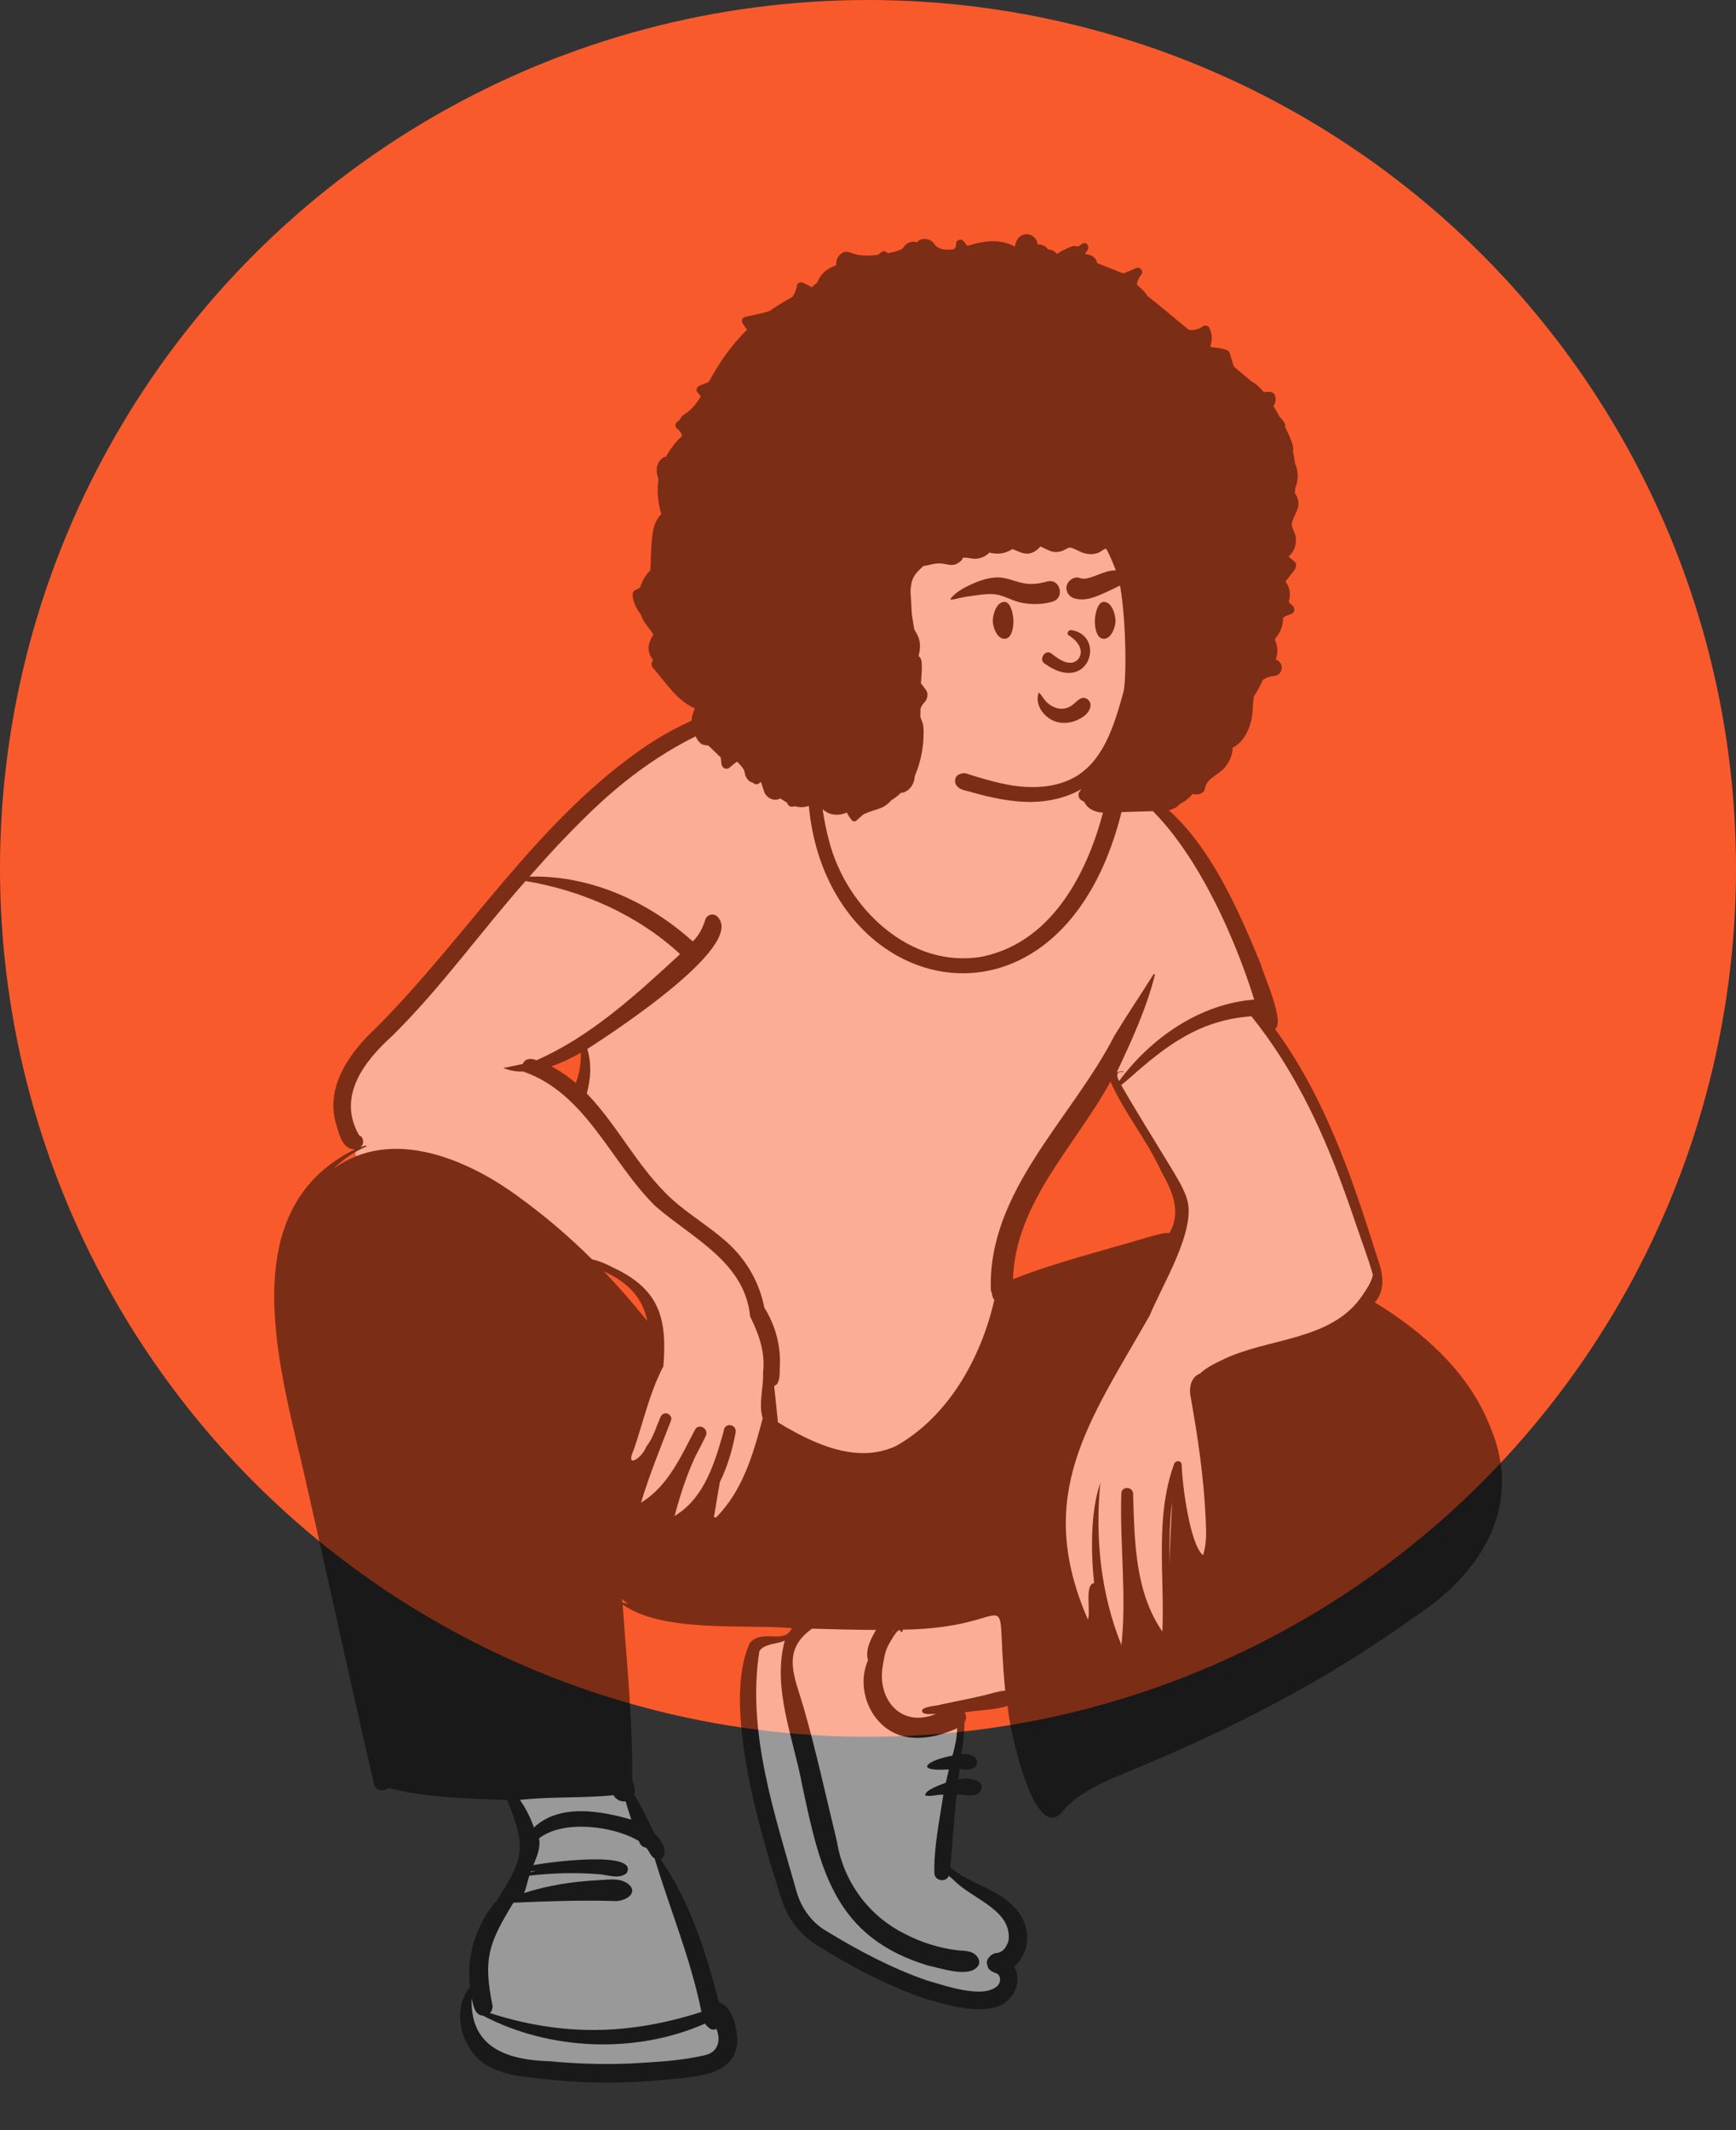 <svg width="309" height="379" viewBox="0 0 309 379" fill="none" xmlns="http://www.w3.org/2000/svg">
<rect x="0" y="0" width="309" height="379" fill="#333333" stroke="none"/>
<circle cx="154.5" cy="154.5" r="154.5" fill="#F95A2C"/>
<g opacity="0.5">
<path fill-rule="evenodd" clip-rule="evenodd" d="M102.682 186.767C100.728 187.86 99.106 188.608 97.577 189.118L95.329 189.868L97.443 190.938C98.879 191.664 100.245 192.591 101.618 193.771L102.677 194.682L103.188 193.383C103.86 191.678 104.187 189.737 104.16 187.617L104.138 185.952L102.682 186.767ZM196.572 192.275C194.743 195.57 192.535 198.814 190.399 201.951C185.686 208.875 180.812 216.035 179.312 224.597C179.137 225.661 179.061 229.409 179.061 229.409L180.458 228.841C185.124 226.945 190.073 225.534 194.86 224.169C196.71 223.642 198.623 223.097 200.498 222.53C201.262 222.326 202.021 222.087 202.756 221.857C204.538 221.297 206.222 220.769 207.992 220.679L208.531 220.652L208.801 220.185C211.24 215.968 209.411 211.949 207.316 208.193C206.058 205.455 204.44 202.882 202.875 200.394C201.252 197.815 199.575 195.148 198.349 192.358L197.544 190.525L196.572 192.275ZM106.549 227.207C109.322 230.107 111.898 233.055 114.205 235.967L115.957 235.163C115.11 230.862 112.481 227.832 107.683 225.626L106.549 227.207ZM199.313 292.009C199.036 292.009 198.775 292.116 198.58 292.311C198.382 292.509 198.274 292.776 198.274 293.062L199.313 293.059V292.009ZM83.926 363.728C82.297 360.936 82.058 356.554 84.499 354.178C83.678 349.047 85.291 343.313 88.864 339.227L88.873 339.24C94.178 331.305 94.567 328.478 90.691 319.609C83.764 319.344 76.629 319.265 69.866 317.649L70.119 316.139C69.869 316.073 68.59 315.737 68.315 315.667C68.352 315.948 68.543 317.23 68.538 317.486C68.222 317.831 67.458 318.152 67.316 317.473C63.062 299.309 59.254 281.506 55.116 263.37C50.786 245.065 42.077 215.788 63.394 205.7L62.954 203.824C61.777 203.825 61.304 202.543 60.764 200.733C58.359 194.258 63.036 187.909 67.409 183.904C73.387 177.927 78.902 171.29 84.237 164.875C99.455 146.396 120.162 121.736 146.631 125.926L146.542 127.014C150.682 127.534 155.005 128.628 159.198 127.866C173.511 125.389 189.084 130.992 197.887 142.496L198.211 140.352C198.241 140.149 198.313 139.962 198.634 139.962C199.054 139.947 199.275 140.29 199.43 140.606C214.625 146.605 220.919 166.13 225.774 179.513C226.394 181.775 226.219 182.444 226.165 182.577L225.284 183.102C234.441 195.271 239.473 209.907 243.79 223.785C245.217 227.485 245.366 230.048 242.983 232.286C258.695 241.716 271.024 256.413 264.053 273.169C254.955 289.472 230.865 299.817 212.77 309.181C205.584 313.07 195.133 315.14 188.521 321.508C188.079 322.16 187.445 322.795 187.061 322.743C183.993 323.197 179.425 304.051 180.119 302.517C176.88 303.674 173.276 303.613 169.888 304.217C170.191 304.883 171.186 305.785 170.442 306.526C170.492 308.775 170.146 311.205 169.651 313.497C173.717 312.846 173.625 314.977 169.712 313.849C169.606 314.843 169.335 317.374 169.231 318.334C170.399 317.821 172.723 317.461 173.537 318.263C173.204 319.332 170.324 318.326 169.215 318.643C168.566 323.449 168.354 328.175 167.899 332.969C171.361 336.263 176.769 337.041 179.858 340.604C182.476 343.316 182.098 347.866 179.027 350.048C180.908 352.251 179.403 355.909 176.657 356.507C172.915 357.379 169.004 356.173 165.315 355.159C159.182 353.142 152.76 349.997 145.682 345.546C142.882 343.804 140.796 341.067 139.805 337.836C132.624 315.729 130.705 300.707 134.095 293.167C136.029 291.708 138.185 292.609 139.971 291.811C140.822 291.432 141.589 290.921 142.208 289.109C132.892 288.195 119.31 289.893 111.842 285.434L112.105 284.875C111.415 284.436 109.9 282.596 109.324 282.005C110.363 294.49 111.198 307.298 111.611 319.738C112.981 322.04 114.145 324.422 115.422 327.08C116.31 327.951 117.864 329.444 116.952 330.433C116.952 330.433 124.62 348.368 126.963 357.434C129.194 357.528 130.099 361.303 130.014 363.81C129.675 368.373 123.812 368.857 118.672 369.305C115.156 369.673 111.54 369.864 107.977 369.864C101.541 369.869 85.449 369.427 83.926 363.728Z" fill="white"/>
<path fill-rule="evenodd" clip-rule="evenodd" d="M175.161 301.626C172.63 302.221 170.077 302.714 167.531 303.245C166.878 303.531 163.593 303.578 164.192 304.648C164.188 304.651 164.187 304.654 164.183 304.656C164.852 305.17 165.758 304.879 166.564 304.946C160.302 307.505 156.008 302.232 157.16 296.212C157.324 295.138 157.536 293.914 158 292.932C158.246 292.492 160.012 289.098 160.323 290.256C160.078 290.403 160.77 290.463 160.674 289.938C182.176 289.7 176.882 279.833 178.922 300.785C177.658 300.881 176.395 301.336 175.161 301.626M169.935 310.774C169.817 311.298 169.686 311.834 169.533 312.353C165.327 313.082 162.233 315.212 168.894 314.811C168.702 315.596 168.522 316.384 168.351 317.175C167.527 317.491 164.533 318.493 164.686 319.45C165.724 319.682 166.857 319.253 167.923 319.298C167.23 323.878 166.218 328.564 166.311 333.207C166.299 334.735 168.638 335.024 168.938 333.508C171.771 337.66 180.315 339.282 179.505 345.349C179.053 346.589 178.461 347.434 177.19 347.479C176.288 347.712 175.28 348.775 175.799 349.725L175.776 349.733C175.874 350.592 176.858 350.902 177.502 351.149C178.144 351.647 178.167 352.45 177.658 353.2C175.167 355.819 168.065 353.209 164.977 352.348C158.711 350.176 152.788 347.032 147.138 343.591C144.489 342.069 142.668 339.518 141.806 336.619C137.922 322.82 132.883 308.177 135.168 293.743C136.157 292.337 138.301 292.593 139.696 291.849C137.389 300.345 141.213 309.167 142.769 317.544C145.981 332.627 148.512 344.657 165.163 349.69C167.41 350.16 172.253 351.859 173.92 349.976C174.45 349.469 174.397 348.622 173.92 348.106C173.077 346.981 171.683 347.116 170.425 346.988C167.166 346.582 163.977 345.594 161.07 344.067C154.608 340.882 150.117 334.738 148.975 327.656C147.036 319.682 145.295 311.643 143.03 303.752C141.479 298.385 138.947 293.713 144.554 289.76C148.348 289.872 152.146 289.976 155.942 289.989C155.007 291.556 153.973 293.532 154.5 295.39C152.185 300.627 155.174 307.606 160.94 308.942C164.131 309.627 167.443 308.811 170.388 307.465C170.342 308.571 170.201 309.641 169.935 310.774M110.805 285.123C110.789 284.909 110.772 284.693 110.756 284.477C111.048 284.798 111.384 285.087 111.744 285.347C111.434 285.268 111.123 285.187 110.805 285.123M111.363 320.488C111.667 321.581 112.006 322.664 112.375 323.738C106.899 322.159 99.598 320.848 95.046 325.134C94.397 323.386 93.622 321.729 92.535 320.233C98.076 319.605 103.659 319.951 109.199 319.389C109.608 320.161 110.543 320.62 111.363 320.488M94.424 333.098C94.444 333.042 94.465 332.986 94.485 332.931C94.797 332.892 95.107 332.855 95.418 332.814C95.085 332.905 94.755 332.999 94.424 333.098M113.716 327.546C113.923 328.251 114.469 328.686 115.021 328.733C115.566 329.327 115.782 330.225 116.511 330.632C119.27 339.737 122.98 348.583 124.85 357.948C112.063 362.078 100.077 362.314 87.209 358.15C87.518 357.847 87.664 357.44 87.671 356.988C87.679 356.996 87.689 357.003 87.698 357.011C85.958 348.487 86.94 345.805 91.384 338.517C97.355 338.26 103.344 338.04 109.32 338.218C110.724 338.382 113.447 337.231 112.22 335.557C110.78 333.982 108.517 334.408 106.583 334.511C102.069 334.737 97.566 335.4 93.265 336.815C93.717 335.857 93.858 334.717 94.221 333.701C98.39 333.229 102.601 333.119 106.783 333.466C108.342 333.612 110.178 334.359 111.527 333.274C113.937 329.093 96.876 331.385 94.915 331.852C95.561 330.339 96.25 328.769 95.955 327.072C100.254 323.695 109.266 324.862 113.716 327.546M126.366 360.912C126.71 361.152 127.15 361.141 127.522 360.976C128.383 363.054 127.785 365.179 125.402 365.667C121.059 366.683 116.533 366.873 112.092 367.133C107.365 367.318 102.621 367.181 97.913 366.734C90.357 366.508 83.644 364.387 83.952 355.542C84.255 356.723 84.452 358.534 85.973 358.609C97.839 364.86 113.246 365.454 125.49 360.021C125.701 360.358 125.981 360.643 126.366 360.912M69.726 316.74C69.724 316.715 69.724 316.694 69.721 316.669C69.848 316.702 69.976 316.74 70.106 316.771C69.979 316.759 69.853 316.748 69.726 316.74M103.389 187.3C103.412 189.128 103.16 190.981 102.486 192.692C101.145 191.54 99.697 190.528 98.113 189.727C99.953 189.112 101.697 188.246 103.389 187.3M65.202 203.986C65.45 203.55 64.347 204.083 64.175 204.105C64.894 203.529 64.748 202.305 63.914 201.977C59.963 195.104 64.757 188.863 69.823 184.296C78.471 175.765 85.51 165.828 93.55 156.75C103.693 158.437 113.49 162.771 121.057 169.751C113.307 176.883 105.224 184.378 95.471 188.641C94.564 188.202 93.359 188.322 93.057 189.303C91.938 189.506 90.822 189.79 89.706 189.972C89.649 189.98 89.658 190.063 89.706 190.076C90.803 190.453 91.934 190.704 93.106 190.63C104.386 194.549 108.605 206.657 116.629 214.565C123.181 220.284 132.578 224.504 133.524 234.233C135.102 237.379 136.241 240.661 135.823 244.184C135.933 246.935 134.97 249.664 135.756 252.332C134.102 258.642 132.206 265.207 127.467 269.965C127.333 269.932 127.194 269.94 127.065 270.003C127.406 267.894 127.771 265.789 128.132 263.684C129.497 260.9 130.37 257.904 130.942 254.864C131.175 253.333 128.919 253.026 128.824 254.586C127.286 260.055 125.422 266.535 120.073 269.716C121.046 266.041 122.221 262.409 123.841 258.966C124.461 257.82 125.047 256.655 125.62 255.486C126.239 254.22 124.392 253.107 123.706 254.37C121.208 259.119 118.852 264.498 114.094 267.34C115.596 262.386 117.574 257.533 119.45 252.701C119.659 252.205 119.225 251.618 118.757 251.485C118.187 251.322 117.744 251.686 117.537 252.176C116.784 253.917 116.213 255.933 114.998 257.441C114.509 259.113 111.098 261.696 112.832 257.863C114.518 252.933 115.662 247.674 118.081 243.076C118.746 234.735 117.483 229.517 109.423 225.656C108.254 225.072 106.804 224.326 105.402 224.075C101.484 220.186 97.299 216.573 92.799 213.294C83.68 206.42 69.817 200.279 59.361 207.949C61.039 206.296 62.987 204.929 65.202 203.986M104.971 144.616C115.804 134.074 129.916 125.67 145.463 125.667C145.324 125.713 145.299 125.881 145.382 125.99C133.587 175.514 190.22 194.766 200.509 140.428C211.312 147.456 219.503 165.752 223.241 177.842C213.556 178.591 204.842 184.691 199.2 192.323C198.714 191.498 198.608 190.518 199.921 190.758C200.221 190.472 198.849 190.635 198.734 190.869C201.345 185.31 204.031 179.555 205.555 173.488C205.6 173.335 205.383 173.25 205.301 173.381C203.011 177.02 200.604 180.579 198.37 184.252C190.813 199.005 175.729 211.967 176.37 229.586C176.366 229.588 176.365 229.589 176.363 229.591C176.656 230.101 176.539 230.81 176.985 231.256C174.661 241.516 168.867 252 159.457 257.283C152.348 260.55 144.611 256.764 138.475 253.061C138.248 250.894 138.02 248.729 137.792 246.564C138.909 246.284 138.767 244.245 138.8 243.349C139.035 239.574 138.056 235.87 136.044 232.636C135.116 227.835 132.513 223.567 128.75 220.45C126.237 218.308 123.444 216.53 120.885 214.449C114.09 208.945 110.45 200.766 104.443 194.54C105.167 191.928 105.32 189.313 104.546 186.627C108.839 183.864 132.235 168.641 127.892 163.314C127.264 162.382 125.9 162.547 125.541 163.621C125.088 165.079 124.416 166.426 123.304 167.496C115.438 160.381 104.972 155.66 94.232 155.968C97.671 152.048 101.224 148.222 104.971 144.616M146.396 126.555C153.107 129.882 161.2 127.581 168.358 127.873C179.368 128.307 190.05 133.708 196.874 142.341C194.203 154.109 187.833 167.491 174.875 170.192C162.032 172.494 150.682 161.517 147.616 149.775C145.56 142.241 145.518 134.275 146.396 126.555M238.813 210.618C239.799 213.272 240.731 215.945 241.637 218.627C242.549 221.359 243.623 224.071 244.37 226.854C244.06 228.186 243.318 229.249 242.576 230.367C237.033 238.684 225.759 237.907 217.563 241.945C216.274 242.555 214.715 243.315 213.585 244.386C212.065 244.951 211.633 246.753 211.875 248.218C213.208 255.628 214.295 262.961 214.617 270.476C214.721 272.55 214.788 274.716 214.138 276.696C211.772 274.797 210.401 263.851 210.337 260.618C210.307 259.805 209.282 259.752 208.998 260.436C205.516 269.936 207.328 280.373 206.896 290.281C201.967 283.128 201.953 274.106 201.685 265.751C201.627 264.414 199.577 264.399 199.589 265.751C199.293 274.544 200.567 284.107 199.605 292.666C195.93 283.637 194.899 273.501 195.85 263.829C194.095 268.931 194.157 275.927 194.741 281.654C193.018 281.845 194.17 286.751 193.648 288.156C183.93 265.888 193.963 252.835 204.645 234.034C206.878 228.584 213.02 218.813 211.262 213.262C210.635 211.311 209.52 209.561 208.473 207.816C205.5 202.894 202.423 198.036 199.569 193.045C200.075 192.646 200.569 192.234 201.057 191.814C207.588 186 213.547 181.466 222.75 180.811C229.906 189.71 234.895 199.95 238.813 210.618M199.568 292.755C199.506 292.934 199.412 292.582 199.596 292.69C199.587 292.711 199.576 292.732 199.568 292.755M208.136 278.143C208.179 274.497 208.133 270.812 208.635 267.2C208.438 270.847 208.301 274.497 208.136 278.143M204.661 220.02C196.531 222.492 188.215 224.46 180.305 227.596C180.718 213.971 191.464 203.798 197.661 192.425C200.105 197.988 204.116 202.775 206.652 208.31C208.598 211.797 210.374 215.539 208.163 219.362C207.005 219.32 205.716 219.751 204.661 220.02M115.114 234.899C112.691 231.881 110.154 228.973 107.489 226.195C111.472 228.026 114.332 230.589 115.205 235.025C115.177 234.983 115.147 234.942 115.114 234.899M159.292 289.973C158.995 290.193 158.876 290.302 158.66 290.469C158.869 290.313 159.052 290.05 159.292 289.973M265.238 253.799C261.44 244.147 253.405 237.023 244.715 231.719C246.897 229.183 245.988 225.929 244.942 223.112C240.585 209.133 235.674 195.001 226.948 183.067C228.781 181.975 224.963 173.569 224.413 171.545C219.734 160.188 212.718 143.823 200.329 139.467C199.681 138.337 197.692 138.277 197.451 139.875C188.136 128.999 173.269 124.251 159.248 126.562C155.051 127.294 151.029 126.209 146.884 125.703C148.929 125.787 150.962 126.033 152.964 126.471C153.121 126.506 153.181 126.287 153.031 126.234C140.361 121.489 126.179 125.305 115.254 132.551C95.718 145.721 83.369 166.421 66.955 182.851C62.279 187.188 57.809 193.361 59.838 200.041C60.391 201.76 60.899 204.484 63.176 204.484C40.883 215.485 50.095 244.287 54.37 263.26C58.484 281.288 62.355 299.373 66.573 317.374C66.895 318.713 68.341 318.792 69.162 318.11C76.007 319.863 83.209 319.986 90.243 320.244C93.838 328.786 93.192 330.773 88.261 338.373C88.337 338.36 88.427 338.35 88.536 338.347C88.42 338.354 88.289 338.39 88.193 338.467C88.214 338.439 88.23 338.423 88.261 338.373C87.911 338.434 87.912 338.573 87.998 338.601C88.058 338.55 88.119 338.503 88.185 338.464C88.182 338.474 88.182 338.479 88.192 338.469C88.14 338.592 88.053 338.619 87.998 338.601C84.668 342.739 82.957 348.248 83.676 353.531C81.239 356.262 81.514 360.829 83.276 363.872C85.462 368.112 90.315 369.257 94.704 369.64C100.092 370.346 105.531 370.633 110.964 370.486C113.649 370.414 116.329 370.239 119.001 369.959C123.574 369.465 130.535 369.427 131.223 363.572C131.376 361.394 130.448 356.836 127.993 356.274C125.685 347.443 122.86 338.463 117.653 330.854C119.215 329.52 117.626 327.225 116.455 326.151C115.335 323.823 114.206 321.498 112.898 319.267C113.26 317.924 112.36 317.092 112.538 315.762C112.58 305.648 111.537 295.569 110.833 285.484C117.996 290.497 132.161 288.97 140.951 289.656C139.589 292.703 135.82 289.692 133.482 292.278C128.418 303.178 135.409 326.502 139.078 337.796C140.125 341.21 142.329 344.159 145.374 346.053C151.606 349.972 158.236 353.473 165.248 355.777C169.049 356.828 173.174 358.072 177.112 357.138C180.168 356.399 182.166 352.73 180.513 349.914C183.589 347.154 183.522 342.567 180.835 339.634C177.76 336.027 172.619 335.231 169.155 332.226C169.557 327.892 169.766 323.575 170.316 319.26C171.591 319.198 172.864 319.741 174.06 319.152C176.344 316.955 172.445 316.044 170.6 316.614C170.668 315.985 170.734 315.357 170.802 314.727C174.844 315.627 174.979 311.723 171.101 312.066C171.465 310.225 171.662 308.353 171.656 306.494C172.047 305.909 172.022 305.195 171.701 304.646C174.227 304.263 176.923 304.246 179.371 303.512C179.424 306.686 184.245 329.462 189.464 321.858C192.262 318.905 196.077 317.149 199.812 315.635C204.38 313.756 208.922 311.816 213.407 309.748C226.746 303.593 239.649 296.426 251.56 287.817C263.578 280.102 271.287 268.038 265.238 253.799" fill="black"/>
<path fill-rule="evenodd" clip-rule="evenodd" d="M202.879 105.339C201.77 91.85 198.391 79.903 182.517 79.394C175.354 79.458 168.041 80.976 161.454 83.784C145.442 91.79 140.362 121.046 154.469 132.822C154.385 132.87 154.364 133.007 154.464 133.074C157.378 135.029 160.617 136.638 163.862 137.99C172.504 141.634 182.678 143.216 191.492 139.264C204.942 133.556 205.144 117.673 202.879 105.339V105.339Z" fill="white"/>
<path fill-rule="evenodd" clip-rule="evenodd" d="M229.355 99.052C229.908 98.555 230.32 97.904 230.528 97.174C230.719 96.508 230.732 95.781 230.53 95.117C230.314 94.404 229.846 93.837 229.951 93.095C229.963 93.023 229.977 92.947 230 92.871C230.404 91.475 231.398 90.468 231.043 88.92C230.942 88.483 230.753 88.09 230.49 87.78C230.519 87.445 230.545 87.107 230.566 86.768C231.149 85.406 231.128 83.787 230.506 82.446C230.43 81.759 230.315 81.079 230.153 80.41C230.228 79.819 230.124 79.167 229.934 78.65C229.599 77.739 229.184 76.842 228.735 75.96C228.788 75.718 228.764 75.463 228.631 75.237C228.388 74.824 228.067 74.462 227.739 74.108C227.507 73.695 227.274 73.285 227.042 72.88C226.935 72.695 226.816 72.488 226.685 72.27C227.041 71.611 227.231 70.969 226.855 70.195C226.714 69.904 226.325 69.689 226.004 69.708C225.655 69.729 225.301 69.745 224.946 69.758C224.283 68.959 223.53 68.241 222.724 67.828C221.908 67.138 221.081 66.461 220.276 65.77C220.048 65.573 219.818 65.376 219.59 65.18C219.589 65.175 219.587 65.168 219.585 65.163C219.417 64.552 219.228 63.95 219.039 63.343C218.921 62.968 218.885 62.575 218.519 62.37C217.752 61.943 216.574 61.875 215.695 61.802C215.607 61.725 215.52 61.649 215.433 61.572C215.832 60.511 215.761 59.384 215.258 58.322C215.087 57.961 214.492 57.798 214.166 58.037C213.412 58.588 212.518 58.783 211.634 58.703C210.335 57.706 205.093 53.201 204.283 52.726C204.273 52.709 204.265 52.691 204.254 52.675C203.799 51.95 203.246 51.367 202.624 50.9C202.535 50.808 202.446 50.715 202.358 50.623C202.436 50.07 202.641 49.536 202.972 49.09C203.007 49.038 203.048 48.988 203.088 48.94C203.667 48.253 202.961 47.37 202.152 47.729C202.094 47.755 202.036 47.781 201.978 47.808C201.356 48.085 200.669 48.385 199.953 48.638C199.691 48.541 199.424 48.452 199.18 48.354L196.572 47.308C196.143 47.136 195.689 46.99 195.274 46.788C195.129 45.827 194.164 45.197 193.161 45.23C193.219 45.046 193.305 44.867 193.427 44.697C193.463 44.647 193.501 44.599 193.542 44.552C194.057 43.954 193.369 42.845 192.632 43.377C192.58 43.414 192.527 43.451 192.475 43.488C192.27 43.631 192.06 43.766 191.849 43.896C191.509 43.748 191.127 43.715 190.727 43.871C189.842 44.217 189.025 44.568 188.246 45.11C188.214 45.132 188.181 45.151 188.149 45.172C187.762 44.706 187.148 44.394 186.595 44.397C186.583 44.397 186.575 44.397 186.565 44.397C186.151 43.768 185.393 43.403 184.661 43.492C184.71 42.59 183.805 41.785 182.98 41.687C182.017 41.573 181.149 42.131 180.86 43.068C180.78 43.328 180.7 43.589 180.619 43.85C179.871 43.474 179.082 43.185 178.258 43.041C176.381 42.714 174.545 43.063 172.736 43.583C172.556 43.634 172.375 43.688 172.194 43.741C171.936 43.443 171.694 43.138 171.463 42.853C171.064 42.361 170.105 42.755 170.17 43.386C170.215 43.823 170.037 44.136 169.751 44.359C169.437 44.405 169.134 44.419 168.676 44.41C168.071 44.397 167.796 44.379 167.163 44.133C166.868 44.018 166.501 43.717 166.329 43.447C165.671 42.411 163.997 42.132 163.201 43.12C162.362 42.754 161.303 43.258 160.838 43.97C160.594 44.343 160.086 44.551 159.446 44.73C158.966 44.864 158.475 44.965 157.981 45.054C157.762 44.757 157.299 44.557 156.959 44.807C156.729 44.976 156.506 45.15 156.285 45.328C154.587 45.562 152.897 45.57 151.277 44.91C149.905 44.35 148.646 45.878 148.873 47.16C148.475 47.367 148.044 47.504 147.652 47.72C146.796 48.191 146.093 48.937 145.665 49.813C145.588 49.97 145.519 50.129 145.453 50.289C145.133 50.549 144.817 50.816 144.508 51.097C143.994 50.834 143.481 50.571 142.967 50.309C142.583 50.112 141.935 50.249 141.859 50.758C141.734 51.597 141.432 52.291 141 52.873C139.597 53.608 138.248 54.434 136.956 55.351C135.471 55.815 133.891 56.086 132.593 56.391C132.149 56.496 131.906 57.074 132.157 57.46C132.422 57.867 132.687 58.275 132.951 58.683C132.212 59.402 131.518 60.153 130.864 60.93C129.042 63.09 127.518 65.459 126.154 67.967C125.614 68.184 125.074 68.4 124.534 68.618C124.013 68.828 123.779 69.431 124.201 69.874C124.401 70.085 124.581 70.308 124.734 70.541C123.97 71.803 123.069 72.954 121.81 73.709C121.427 73.938 121.139 74.297 120.986 74.705C120.855 74.792 120.726 74.886 120.598 74.981C120.242 75.248 120.027 75.832 120.444 76.179C120.737 76.424 121.012 76.714 121.244 77.034C121.295 77.217 121.346 77.4 121.398 77.583C120.228 78.656 119.255 79.904 118.524 81.303C118.351 81.276 118.173 81.293 118.029 81.4C116.723 82.362 116.685 83.895 117.21 85.266C116.893 87.331 117.097 89.447 117.708 91.448C116.904 92.247 116.421 93.402 116.224 94.514C115.876 96.468 115.852 99.472 115.762 101.467C114.886 102.31 114.262 103.401 113.914 104.575C113.621 104.72 113.329 104.865 113.036 105.01C112.776 105.139 112.585 105.479 112.602 105.766C112.676 107.154 113.25 108.25 114.011 109.243C114.281 110.009 114.68 110.715 115.204 111.392C115.566 111.856 115.92 112.301 116.232 112.802C116.264 112.852 116.284 112.899 116.298 112.931C116.175 113.064 116.074 113.283 115.985 113.439C115.238 114.751 115.227 116.289 116.287 117.432C115.888 117.758 115.875 118.416 116.227 118.819C118.521 121.432 120.433 124.609 123.616 125.997C123.63 126.021 123.643 126.045 123.655 126.069C123.01 127.617 122.922 128.421 123.449 130.021C123.453 130.035 123.457 130.048 123.462 130.063C123.743 130.901 124.261 132.244 125.193 132.505C125.488 132.587 125.777 132.624 126.063 132.622C126.803 133.333 127.542 134.046 128.281 134.758C128.345 135.111 128.386 135.468 128.399 135.827C128.42 136.428 128.987 136.915 129.598 136.738C129.813 136.675 131.003 135.522 131.221 135.529C131.331 135.639 131.438 135.748 131.544 135.859C131.937 136.27 132.482 136.918 132.527 137.349C132.614 138.16 133.148 139.088 134.009 139.253C134.333 139.58 134.85 139.678 135.246 139.251C135.272 139.224 135.298 139.196 135.325 139.172C135.367 139.167 135.407 139.162 135.45 139.158C135.64 139.725 135.831 140.292 136.023 140.858C136.4 141.974 137.839 142.691 138.86 142.04C139.025 142.138 139.187 142.243 139.348 142.348C139.594 142.504 139.843 142.664 140.098 142.814C140.113 142.856 140.127 142.898 140.14 142.938C140.305 143.439 140.991 143.708 141.412 143.42C141.543 143.462 141.678 143.496 141.813 143.523C142.526 143.663 143.244 143.625 143.932 143.388C144.425 143.22 144.896 142.899 145.426 142.856C145.459 142.853 145.493 142.855 145.527 142.854C145.959 143.738 146.948 144.499 147.727 144.758C148.747 145.097 149.791 144.976 150.72 144.561C150.971 145.061 151.286 145.534 151.662 145.972C151.871 146.214 152.247 146.162 152.462 145.972C152.871 145.611 153.276 145.248 153.681 144.885C153.975 144.772 154.271 144.637 154.579 144.511C155.545 144.118 156.604 143.955 157.497 143.386C157.921 143.117 158.319 142.772 158.648 142.373C159.267 142.017 159.835 141.573 160.347 141.065C160.603 141.066 160.869 141.007 161.128 140.876C162.209 140.328 162.778 139.212 162.828 138.071C163.704 136.016 164.222 133.823 164.364 131.579C164.409 130.843 164.417 130.1 164.361 129.363C164.322 128.844 164.191 128.497 163.994 128.028C163.927 127.875 163.868 127.735 163.821 127.58C163.832 127.083 163.839 126.587 163.845 126.092C163.979 125.675 164.218 125.286 164.551 124.959C165.067 124.453 165.303 123.402 164.834 122.776C164.529 122.371 164.225 121.967 163.919 121.562C164.005 119.826 164.422 117.063 163.498 116.773C163.535 116.515 163.614 116.26 163.659 116.004C163.876 114.772 163.746 113.671 163.09 112.594C162.953 112.37 162.836 112.172 162.741 111.979C162.681 111.624 162.621 111.269 162.562 110.915C162.469 110.368 162.379 109.817 162.301 109.262C162.261 108.556 162.224 107.85 162.183 107.143C162.146 106.491 162.104 105.84 162.061 105.187C162.078 104.895 162.104 104.604 162.141 104.312C162.363 102.572 163.076 101.929 164.311 100.72C164.505 100.69 164.697 100.656 164.886 100.617C165.767 100.435 166.688 100.153 167.595 100.254C168.58 100.364 169.46 100.788 170.417 100.246C170.699 100.085 171.318 99.64 171.371 99.287C171.374 99.264 171.379 99.245 171.386 99.231C171.452 99.221 171.538 99.213 171.591 99.211C172.351 99.186 173.076 99.484 173.843 99.402C174.749 99.305 175.561 98.903 176.094 98.309C176.778 98.476 177.476 98.552 178.186 98.459C178.781 98.381 179.314 98.188 179.841 97.901C180.224 97.694 180.103 97.635 180.52 97.802C181.469 98.186 182.327 98.692 183.396 98.43C183.95 98.294 184.428 97.996 184.831 97.594C184.926 97.501 185.088 97.361 185.196 97.228C185.704 97.485 186.981 98.064 187.191 98.115C187.786 98.26 188.416 98.238 188.995 98.044C189.42 97.902 189.94 97.516 190.314 97.436C190.797 97.333 191.87 98.004 192.447 98.234C193.459 98.639 194.531 98.739 195.556 98.322C195.908 98.178 196.594 97.606 196.857 97.611C197.285 98.138 198.482 101.022 198.84 102.074C200.294 106.33 200.67 119.618 199.999 123.008C199.973 123.108 199.946 123.207 199.919 123.306C199.094 126.255 198.236 129.253 196.857 132C195.556 134.589 193.757 136.92 191.175 138.334C188.499 139.801 185.356 140.186 182.346 139.988C180.408 139.862 178.503 139.474 176.628 138.987C175.648 138.734 174.677 138.452 173.71 138.158C173.288 138.031 172.86 137.912 172.446 137.763C171.715 137.5 171.332 137.479 170.632 137.816C169.995 138.123 169.832 139.027 170.164 139.596C170.703 140.525 171.693 140.589 172.648 140.86C173.621 141.136 174.597 141.4 175.58 141.637C177.463 142.088 179.377 142.435 181.307 142.594C184.763 142.883 188.324 142.438 191.47 140.934C191.825 140.763 192.168 140.581 192.499 140.384C192.376 140.555 192.252 140.726 192.126 140.895C191.777 141.364 192.035 142.162 192.525 142.419C192.68 142.499 192.835 142.577 192.992 142.653C193.013 142.702 193.036 142.752 193.062 142.802C193.509 143.699 194.447 144.227 195.402 144.456C196.537 144.727 197.807 144.535 198.962 144.502C200.032 144.469 201.102 144.437 202.17 144.405C202.422 144.398 202.674 144.39 202.927 144.382C204.197 144.344 205.466 144.306 206.735 144.268C207.866 144.234 207.813 144.321 208.875 143.87C209.349 143.666 209.737 143.38 210.063 142.997C210.267 142.907 210.464 142.804 210.653 142.686C211.261 142.309 211.801 141.803 212.299 141.245C213.144 141.511 214.329 141.265 214.494 140.205C214.759 138.511 216.967 137.787 217.998 136.562C218.831 135.574 219.425 134.28 219.395 133.037C221.493 132.024 222.634 129.356 222.901 127.093C223.025 126.044 223.006 124.92 223.185 123.853C223.264 123.768 223.335 123.677 223.395 123.581C223.922 122.731 224.381 121.856 224.785 120.959C225.335 120.564 225.996 120.321 226.688 120.281C228.388 120.182 228.708 117.895 227.087 117.344C227.079 117.34 227.073 117.339 227.065 117.335C227.504 116.239 227.467 114.942 226.934 113.903C226.956 113.791 226.977 113.679 226.998 113.567C227.908 112.591 228.43 111.236 228.372 109.915C228.788 109.623 229.253 109.398 229.762 109.258C230.55 109.042 230.554 108.084 229.972 107.655C229.738 107.483 229.544 107.281 229.382 107.059C229.785 105.853 229.627 104.459 228.804 103.469C229.326 102.801 229.848 102.134 230.37 101.467C230.716 101.025 230.899 100.275 230.37 99.856C230.032 99.587 229.694 99.319 229.355 99.052Z" fill="black"/>
<path fill-rule="evenodd" clip-rule="evenodd" d="M191.46 128.225C190.363 128.656 189.067 128.757 187.935 128.391C186.852 128.04 185.869 127.26 185.274 126.279C184.744 125.405 184.523 124.369 184.836 123.335C184.851 123.285 184.9 123.254 184.947 123.241C185.203 123.474 185.361 123.705 185.519 123.935C185.786 124.323 186.053 124.706 186.42 125.038C186.954 125.52 187.673 125.911 188.386 126.04C189.085 126.167 189.8 126.055 190.426 125.722C190.806 125.519 191.114 125.248 191.418 124.976C191.75 124.679 192.076 124.378 192.533 124.211C192.899 124.077 193.284 124.19 193.579 124.414C193.897 124.655 194.125 125.033 194.113 125.428C194.093 126.039 193.825 126.55 193.435 126.971C192.908 127.54 192.164 127.95 191.46 128.225ZM190.158 112.984C191.379 113.724 193.239 115.449 191.925 117.283C190.38 118.901 188.154 117.046 187.058 116.207C186.041 115.557 184.899 117.229 185.842 117.988C193.766 123.839 196.982 113.177 190.776 112.114C190.092 111.996 189.838 112.755 190.158 112.984ZM177.32 102.731C178.983 102.652 180.449 103.397 182.035 103.736C183.5 104.049 184.943 103.861 186.368 103.462C188.68 102.816 189.636 106.347 187.356 107.035C185.694 107.536 183.946 107.57 182.241 107.312C180.727 107.083 179.458 106.347 178.014 105.92C176.775 105.552 175.318 105.705 174.009 105.878L173.502 105.946C172.747 106.047 171.988 106.149 171.24 106.296C170.592 106.424 169.945 106.658 169.283 106.685C169.207 106.688 169.144 106.591 169.191 106.526C169.96 105.473 171.442 104.643 172.621 104.088L172.701 104.051C174.156 103.375 175.699 102.808 177.32 102.731ZM176.71 110.494L176.71 110.458C176.712 109.43 177.312 107.083 178.796 107.083C179.723 107.083 180.286 108.68 180.383 110.327L180.387 110.394C180.43 111.418 180.148 113.655 178.796 113.655C177.43 113.655 176.724 111.536 176.71 110.494V110.494ZM198.557 110.494L198.557 110.458C198.555 109.43 197.954 107.083 196.47 107.083C195.566 107.083 195.009 108.601 194.891 110.203L194.883 110.327C194.825 111.316 195.088 113.655 196.47 113.655C197.837 113.655 198.543 111.536 198.557 110.494V110.494ZM198.534 101.479L198.64 101.482C200.374 101.541 202.158 102.566 202.621 104.287C202.645 104.376 202.534 104.436 202.469 104.375C201.043 103.044 199.125 104.316 197.698 104.983L197.173 105.224C195.332 106.078 193.239 107.082 191.195 106.446C190.225 106.144 189.608 105.149 189.885 104.144C190.131 103.25 191.213 102.499 192.15 102.822L192.193 102.837C192.954 103.128 193.89 102.833 194.677 102.543L195.322 102.301C196.361 101.908 197.404 101.469 198.534 101.479V101.479Z" fill="black"/>
</g>
</svg>
